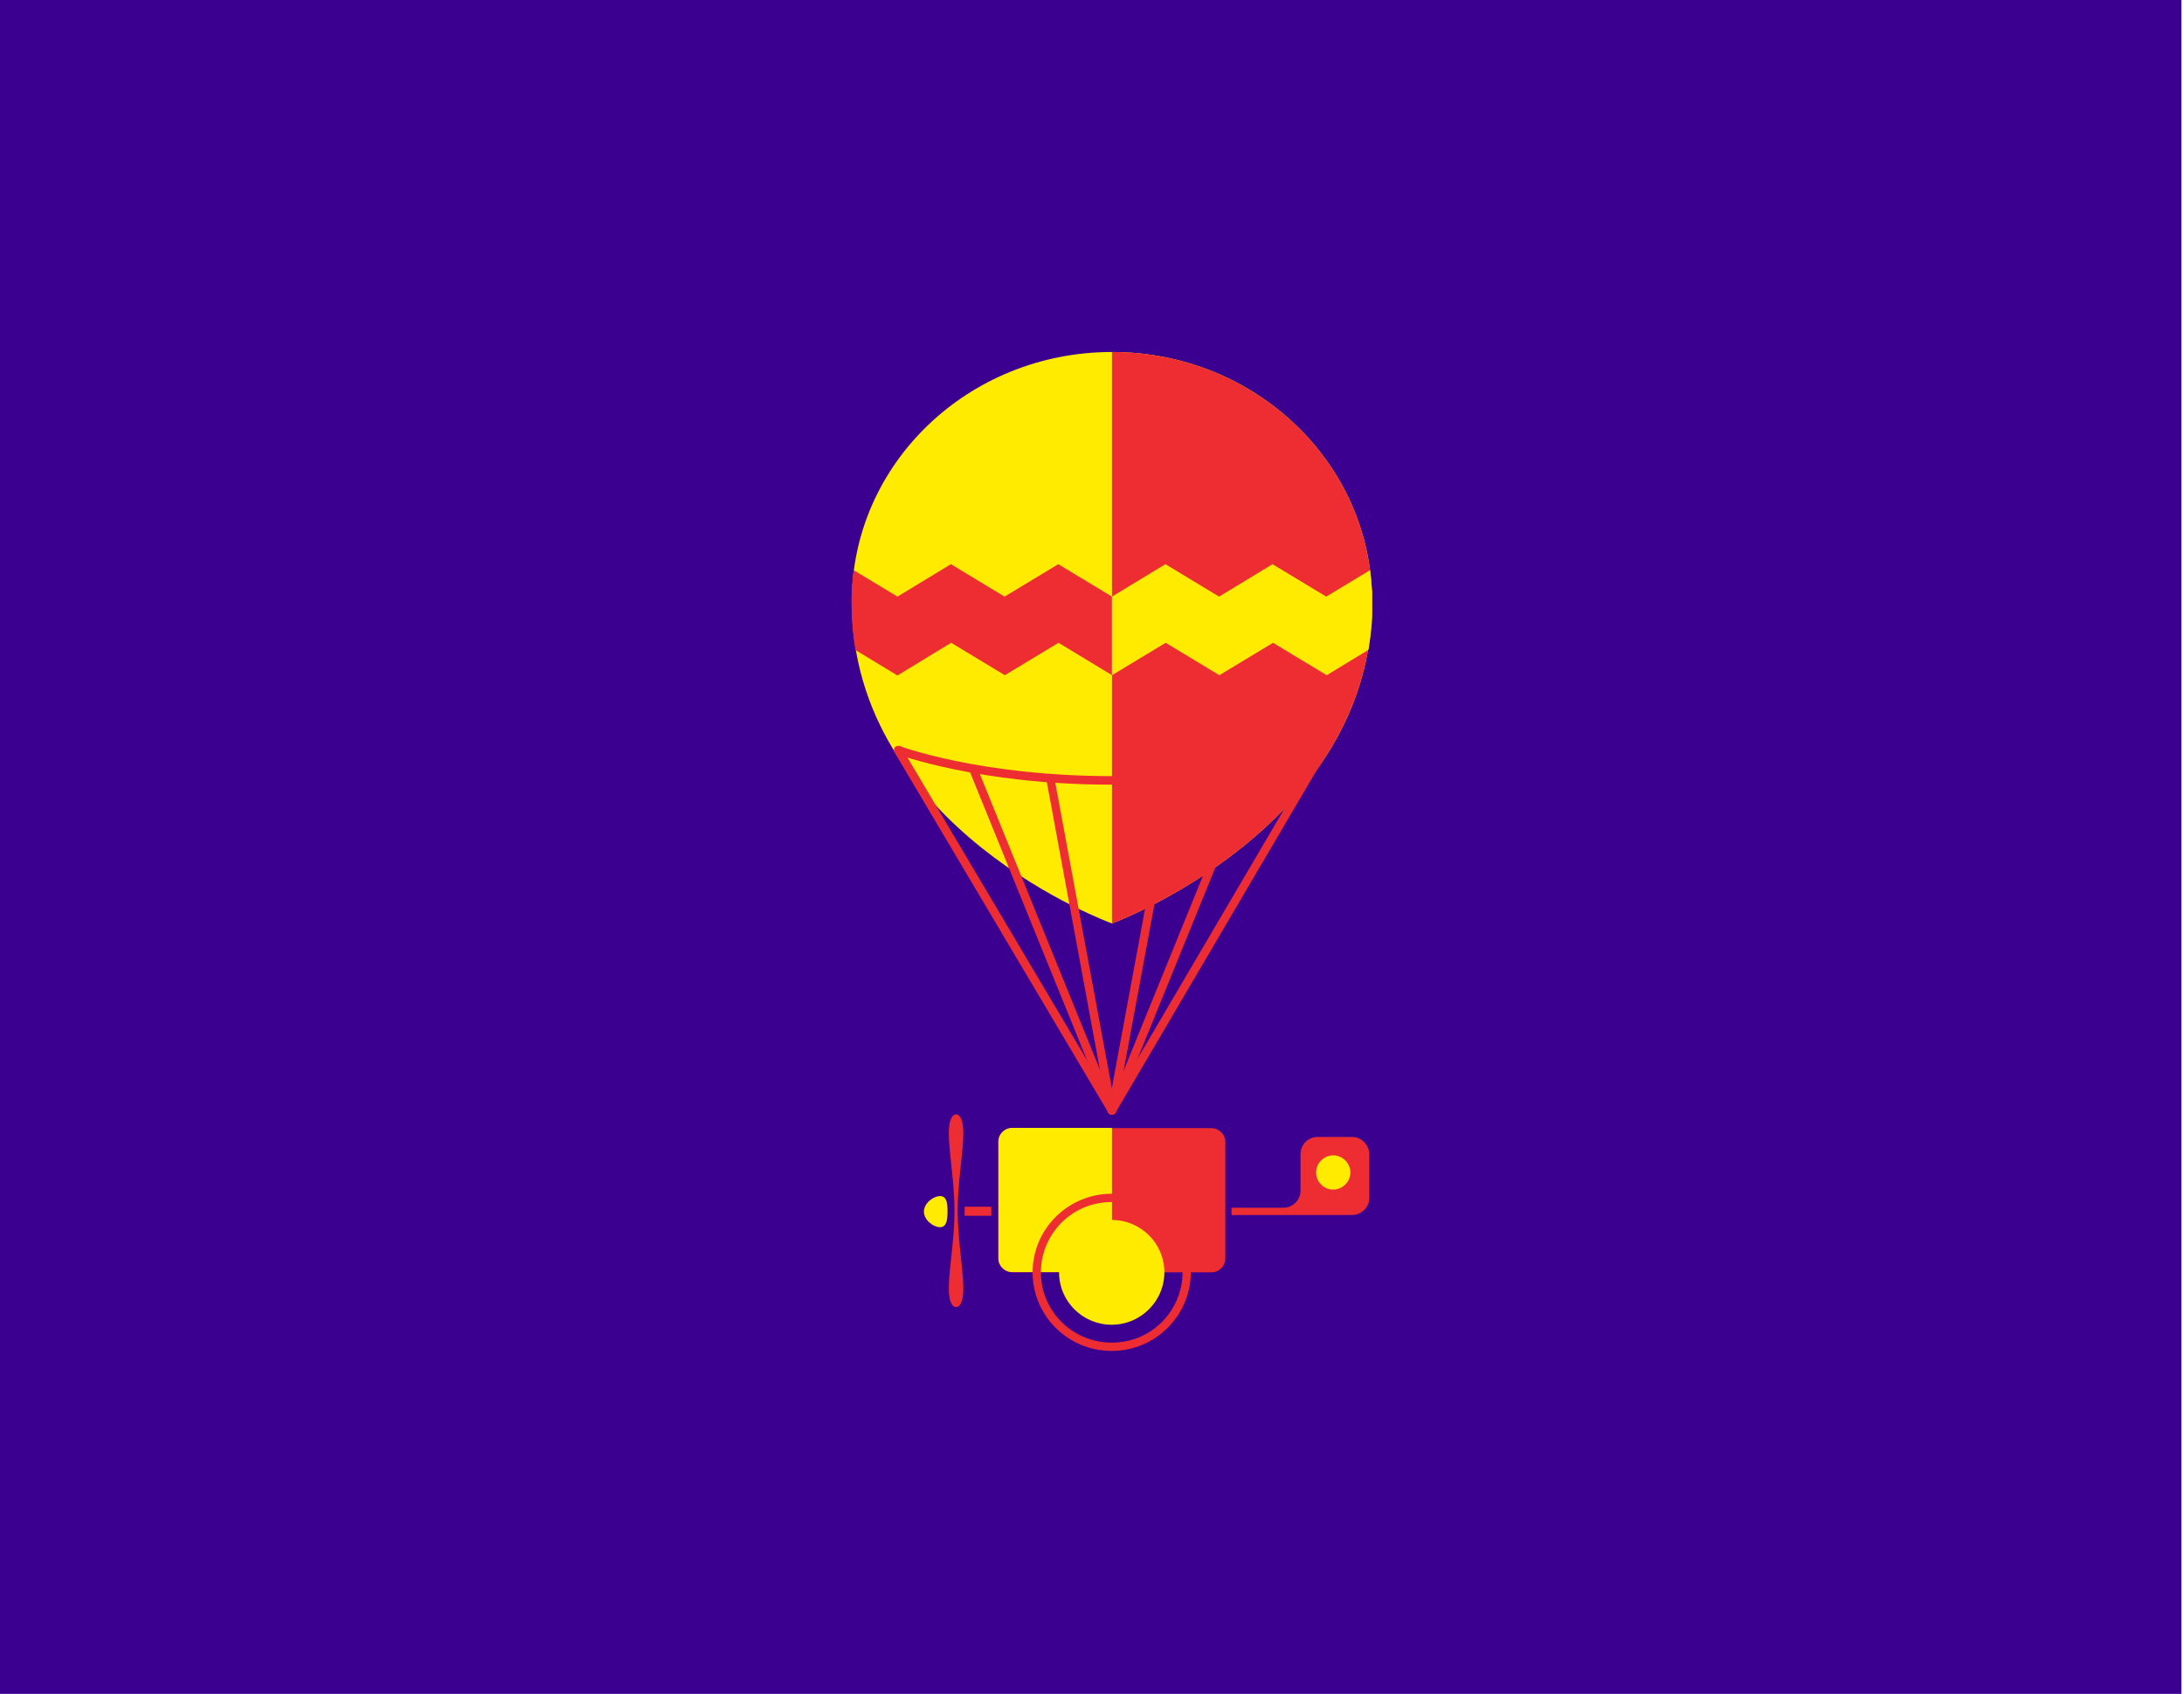 <?xml version="1.0" encoding="utf-8"?>
<!-- Generator: Adobe Illustrator 18.0.0, SVG Export Plug-In . SVG Version: 6.00 Build 0)  -->
<!DOCTYPE svg PUBLIC "-//W3C//DTD SVG 1.1//EN" "http://www.w3.org/Graphics/SVG/1.1/DTD/svg11.dtd">
<svg version="1.1" id="Layer_1" xmlns="http://www.w3.org/2000/svg" xmlns:xlink="http://www.w3.org/1999/xlink" x="0px" y="0px"
	 viewBox="0 0 842 653" enable-background="new 0 0 842 653" xml:space="preserve">
<polyline fill="#3C0091" points="841,653 0,653 0,0 841,0 841,653 "/>
<rect x="374.8" y="458.6" fill="#3C0091" width="10.2" height="3.4"/>
<g>
	<defs>
		<rect id="SVGID_1_" x="328.3" y="135.7" width="200.7" height="385.1"/>
	</defs>
	<clipPath id="SVGID_2_">
		<use xlink:href="#SVGID_1_"  overflow="visible"/>
	</clipPath>
	<path clip-path="url(#SVGID_2_)" fill="#ED2D32" d="M521.2,438.3H508c-3.6,0-6.6,2.9-6.6,6.6v5.7v8.4c0,3.6-3,6.6-6.6,6.6h-20v2.8
		H509h12.3c3.6,0,6.6-3,6.6-6.6v-16.9C527.8,441.2,524.8,438.3,521.2,438.3"/>
	<path clip-path="url(#SVGID_2_)" fill="#FFEB00" d="M529,232c0,87.1-100.3,124-100.3,124s-100.3-36.2-100.3-124
		c0-53.2,44.9-96.3,100.3-96.3C484.1,135.7,529,178.8,529,232"/>
	<path clip-path="url(#SVGID_2_)" fill="#ED2D32" d="M428.7,135.7c55.4,0,100.3,43.1,100.3,96.3c0,87.1-100.3,124-100.3,124V135.7z"
		/>
	<path clip-path="url(#SVGID_2_)" fill="#ED2D32" d="M366.7,247.8l20.7,12.5l20.7-12.5l20.6,12.5V230L408,217.5L387.3,230
		l-20.7-12.5L346,230l-16.9-10.2c-0.5,4-0.8,8.1-0.8,12.2c0,6.5,0.5,12.6,1.5,18.6l16.2,9.8L366.7,247.8z"/>
	<path clip-path="url(#SVGID_2_)" fill="#FFEB00" d="M528.2,219.8L511.3,230l-20.7-12.5L470,230l-20.7-12.5L428.7,230v30.3
		l20.7-12.5l20.7,12.5l20.7-12.5l20.7,12.5l16.1-9.8c1-5.9,1.6-12.1,1.6-18.6C529,227.8,528.7,223.8,528.2,219.8"/>
	<path clip-path="url(#SVGID_2_)" fill="#ED2D32" d="M368.6,503.9c-1.4,0-2.8-1.9-2.8-7.2c0-7.5,2.2-18.9,2.2-30h0.6h0.6
		c0,11.1,2.2,22.5,2.2,30C371.4,502,370,503.9,368.6,503.9"/>
	<path clip-path="url(#SVGID_2_)" fill="#ED2D32" d="M368.6,429.6c-1.4,0-2.8,1.9-2.8,7.2c0,7.5,2.2,18.9,2.2,30h0.6h0.6
		c0-11.1,2.2-22.5,2.2-30C371.4,431.5,370,429.6,368.6,429.6"/>
	<path clip-path="url(#SVGID_2_)" fill="#ED2D32" d="M472.4,485.2c0,2.9-2.4,5.3-5.4,5.3h-76.7c-3,0-5.4-2.4-5.4-5.3v-45
		c0-2.9,2.4-5.3,5.4-5.3H467c2.9,0,5.4,2.4,5.4,5.3V485.2z"/>
	<path clip-path="url(#SVGID_2_)" fill="#FFEB00" d="M428.7,434.8h-38.4c-3,0-5.4,2.4-5.4,5.3v45c0,2.9,2.4,5.3,5.4,5.3h38.4V434.8z
		"/>
	<path clip-path="url(#SVGID_2_)" fill="#FFEB00" d="M365.3,467.1c0,3.3-0.4,6-2.9,6c-2.5,0-6.2-2.7-6.2-6c0-3.3,3.7-6,6.2-6
		C365,461.1,365.3,463.8,365.3,467.1"/>
	<path clip-path="url(#SVGID_2_)" fill="#FFEB00" d="M520.6,452c0,3.6-3,6.6-6.6,6.6c-3.7,0-6.6-3-6.6-6.6c0-3.6,3-6.6,6.6-6.6
		C517.6,445.4,520.6,448.4,520.6,452"/>
	<path clip-path="url(#SVGID_2_)" fill="#FFEB00" d="M448.9,490.5c0,11.1-9.1,20.2-20.3,20.2c-11.2,0-20.3-9-20.3-20.2
		c0-11.1,9.1-20.2,20.3-20.2C439.9,470.3,448.9,479.4,448.9,490.5"/>
	<path clip-path="url(#SVGID_2_)" fill="#ED2D32" d="M457.5,490.5h-1.6c0,7.5-3.1,14.3-8,19.2c-4.9,4.9-11.7,7.9-19.3,7.9
		c-7.5,0-14.3-3-19.3-7.9c-4.9-4.9-8-11.7-8-19.2c0-7.5,3.1-14.3,8-19.2c4.9-4.9,11.7-7.9,19.3-7.9c7.5,0,14.3,3,19.3,7.9
		c4.9,4.9,8,11.7,8,19.2H457.5h1.6c0-16.7-13.6-30.3-30.5-30.3c-16.8,0-30.5,13.6-30.5,30.3c0,16.7,13.6,30.3,30.5,30.3
		c16.8,0,30.5-13.6,30.5-30.3H457.5z"/>
	<path clip-path="url(#SVGID_2_)" fill="#ED2D32" d="M428.7,428.1l1.4-0.8l-82.4-138.9l-1.4,0.8l-0.6,1.5c0.1,0,31.5,11.8,83,11.8
		c51.5,0,82.1-11.8,82.2-11.8l-0.6-1.5l-1.4-0.8l-81.6,138.9L428.7,428.1l1.4-0.8L428.7,428.1l1.4,0.8L511.7,290
		c0.3-0.6,0.3-1.3-0.2-1.9c-0.4-0.5-1.2-0.7-1.8-0.5l0,0c-0.8,0.3-30.8,11.6-81,11.6c-25.5,0-46-2.9-60.1-5.8
		c-7.1-1.5-12.5-2.9-16.2-4c-1.8-0.5-3.2-1-4.2-1.3c-0.5-0.2-0.8-0.3-1-0.4c-0.1,0-0.2-0.1-0.3-0.1l-0.1,0l0,0
		c-0.6-0.2-1.4,0-1.8,0.5c-0.4,0.5-0.5,1.3-0.2,1.8l82.4,138.9c0.3,0.5,0.8,0.8,1.4,0.8c0.6,0,1.1-0.3,1.4-0.8L428.7,428.1z"/>
	<path clip-path="url(#SVGID_2_)" fill="#ED2D32" d="M373.9,297.5l53.3,131.2c0.3,0.8,1.3,1.2,2.1,0.9c0.8-0.3,1.2-1.3,0.9-2.1
		l-53.3-131.2c-0.3-0.8-1.3-1.2-2.1-0.9C374,295.8,373.6,296.7,373.9,297.5"/>
	<path clip-path="url(#SVGID_2_)" fill="#ED2D32" d="M403.4,300.5l23.6,127.9c0.2,0.9,1,1.4,1.9,1.3c0.9-0.2,1.5-1,1.3-1.9
		l-23.7-127.9c-0.2-0.9-1-1.4-1.9-1.3C403.9,298.8,403.3,299.6,403.4,300.5"/>
	<path clip-path="url(#SVGID_2_)" fill="#ED2D32" d="M450.8,299.9l-23.7,127.9c-0.2,0.9,0.4,1.7,1.3,1.9c0.9,0.2,1.7-0.4,1.9-1.3
		l23.7-127.9c0.2-0.9-0.4-1.7-1.3-1.9C451.8,298.5,450.9,299,450.8,299.9"/>
	<path clip-path="url(#SVGID_2_)" fill="#ED2D32" d="M480.6,296.3l-53.4,131.2c-0.3,0.8,0.1,1.7,0.9,2.1c0.8,0.3,1.7-0.1,2.1-0.9
		l53.4-131.2c0.3-0.8-0.1-1.7-0.9-2.1C481.9,295.1,480.9,295.5,480.6,296.3"/>
</g>
<rect x="371.9" y="465.2" fill="#ED2D32" width="10.3" height="3.5"/>
</svg>

